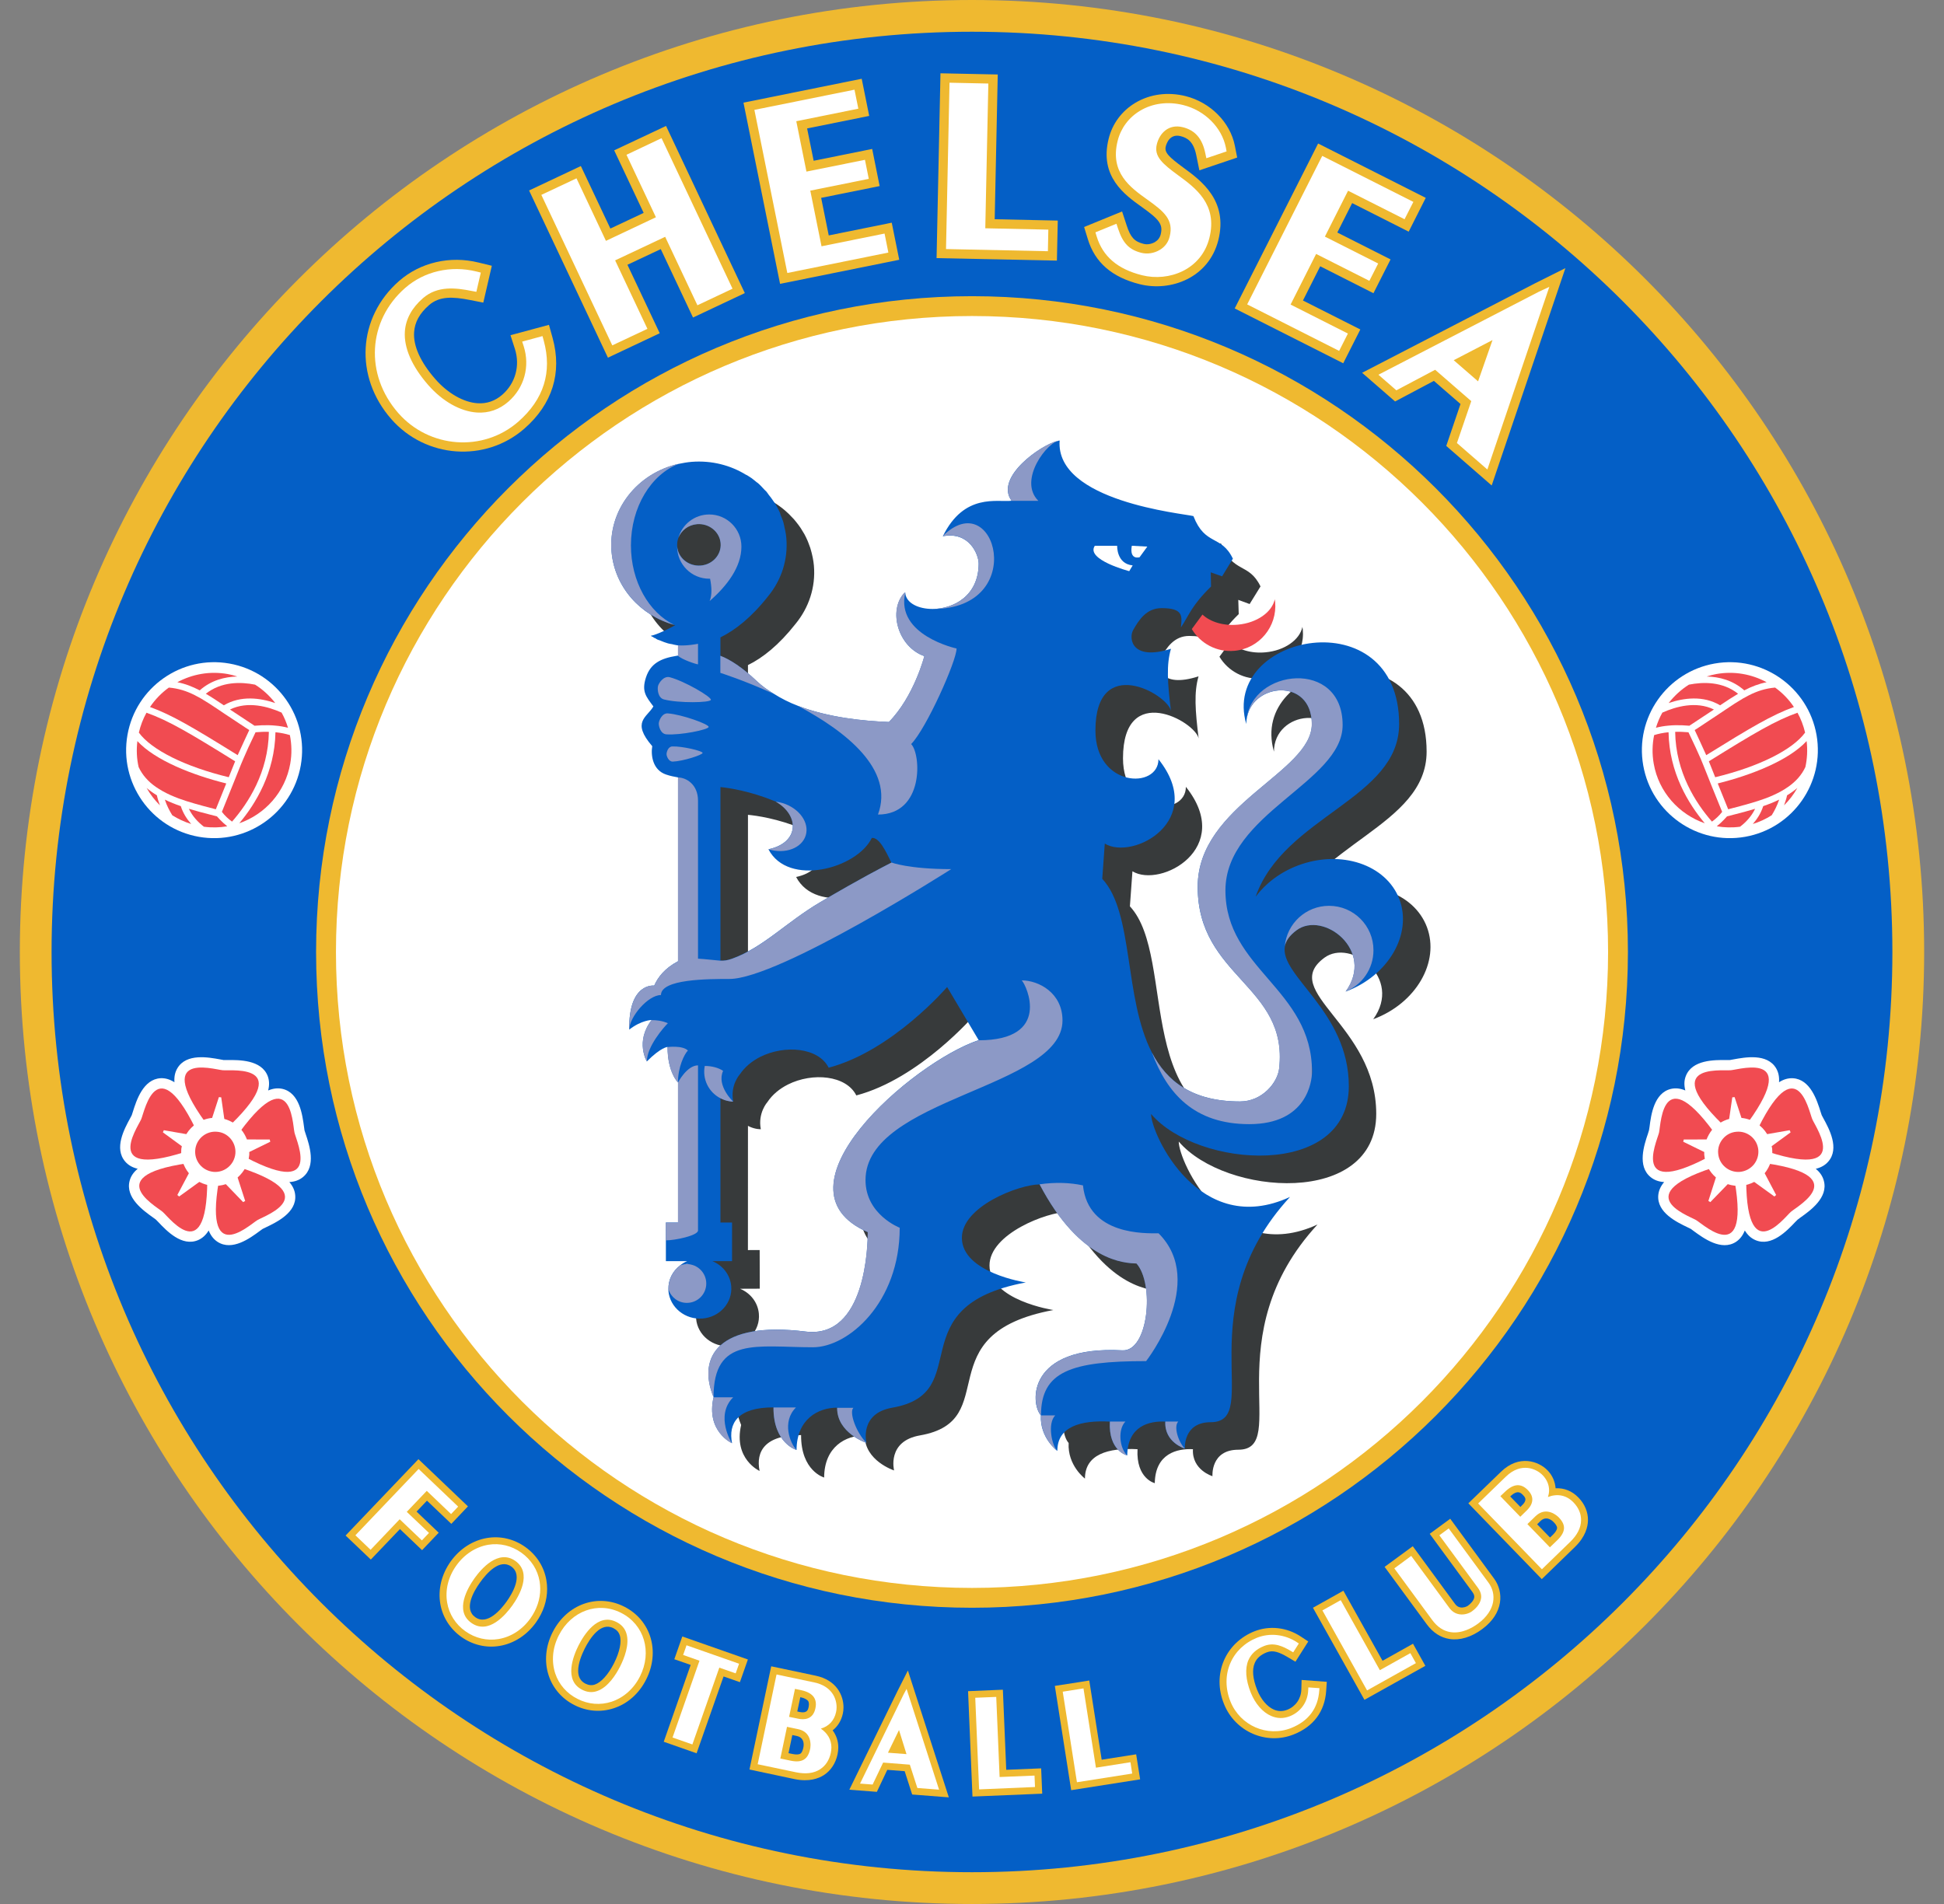 <svg width="49" height="48" viewBox="0 0 49 48" fill="none" xmlns="http://www.w3.org/2000/svg">
<rect x="0" y="0" width="49" height="48" fill="#808080" stroke="none"/>
<g clip-path="url(#clip0_1656_4212)">
<path d="M48.5 24C48.5 37.256 37.754 48 24.5 48C11.245 48 0.5 37.256 0.5 24C0.5 10.745 11.245 0 24.5 0C37.754 0 48.5 10.745 48.5 24Z" fill="#EFB930"/>
<path d="M47.699 24C47.699 36.813 37.313 47.199 24.5 47.199C11.686 47.199 1.3 36.813 1.3 24C1.3 11.187 11.686 0.8 24.5 0.8C37.312 0.8 47.699 11.187 47.699 24Z" fill="#045FC6"/>
<path d="M41.033 24C41.033 33.131 33.631 40.532 24.5 40.532C15.369 40.532 7.967 33.131 7.967 24C7.967 14.868 15.369 7.467 24.5 7.467C33.631 7.466 41.033 14.868 41.033 24Z" fill="#EFB930"/>
<path d="M40.533 24C40.533 32.854 33.354 40.032 24.5 40.032C15.646 40.032 8.468 32.854 8.468 24C8.468 15.145 15.646 7.967 24.5 7.967C33.354 7.967 40.533 15.145 40.533 24Z" fill="white"/>
<path d="M10.762 37.832C10.94 38.001 11.376 38.417 11.376 38.417L11.795 37.976L10.547 36.786L10.386 36.955L8.711 38.711L9.347 39.317C9.347 39.317 9.884 38.753 10.081 38.548C10.245 38.704 10.639 39.08 10.639 39.08L11.058 38.64C11.058 38.64 10.664 38.265 10.5 38.108C10.604 37.998 10.657 37.942 10.762 37.832Z" fill="#EFB930"/>
<path d="M13.772 39.837C13.715 39.501 13.526 39.203 13.24 39C12.955 38.797 12.613 38.717 12.277 38.773C11.914 38.834 11.588 39.046 11.358 39.367C11.129 39.691 11.037 40.068 11.098 40.432C11.155 40.768 11.343 41.063 11.628 41.267C11.914 41.47 12.258 41.551 12.594 41.494C12.957 41.433 13.283 41.221 13.512 40.899C13.695 40.643 13.791 40.351 13.791 40.058C13.791 39.985 13.785 39.91 13.772 39.837H13.772ZM11.98 40.77C11.688 40.564 11.929 40.133 12.099 39.896C12.268 39.657 12.597 39.287 12.888 39.493C13.193 39.711 12.908 40.181 12.772 40.372C12.635 40.565 12.285 40.988 11.98 40.77Z" fill="#EFB930"/>
<path d="M15.734 40.504C15.062 40.164 14.286 40.442 13.929 41.149C13.75 41.503 13.715 41.891 13.83 42.24C13.937 42.564 14.167 42.829 14.48 42.986C14.792 43.145 15.144 43.173 15.469 43.066C15.818 42.953 16.109 42.695 16.287 42.341C16.645 41.633 16.407 40.843 15.734 40.504ZM14.991 42.469C14.912 42.494 14.838 42.486 14.753 42.444C14.62 42.376 14.573 42.255 14.573 42.12C14.573 41.932 14.663 41.711 14.739 41.56C14.872 41.298 15.141 40.885 15.46 41.046C15.544 41.089 15.595 41.145 15.62 41.222C15.674 41.384 15.62 41.648 15.476 41.932C15.333 42.215 15.152 42.416 14.991 42.469Z" fill="#EFB930"/>
<path d="M17.121 41.476L16.997 41.83C16.997 41.83 17.313 41.941 17.409 41.973C17.288 42.319 16.73 43.91 16.73 43.91L17.558 44.201C17.558 44.201 18.117 42.611 18.238 42.264C18.334 42.298 18.65 42.408 18.65 42.408L18.851 41.836L17.198 41.256L17.121 41.476Z" fill="#EFB930"/>
<path d="M20.557 42.244L19.439 42.008L19.391 42.235L18.891 44.61L20.029 44.852C20.393 44.927 20.633 44.837 20.769 44.749C20.943 44.636 21.064 44.45 21.111 44.228C21.124 44.168 21.13 44.109 21.13 44.052C21.13 43.892 21.079 43.747 20.988 43.623C21.116 43.521 21.207 43.377 21.245 43.198C21.255 43.151 21.261 43.099 21.261 43.044C21.261 42.74 21.087 42.355 20.557 42.244H20.557ZM20.249 44.057C20.238 44.111 20.216 44.183 20.175 44.21C20.137 44.234 20.064 44.238 19.969 44.217C19.969 44.217 19.926 44.208 19.875 44.198C19.912 44.026 19.936 43.912 19.971 43.741C20.02 43.752 20.082 43.764 20.082 43.764C20.229 43.795 20.257 43.904 20.257 43.983C20.257 44.014 20.253 44.041 20.249 44.057L20.249 44.057ZM20.173 42.786C20.271 42.808 20.343 42.844 20.371 42.886C20.384 42.906 20.39 42.933 20.39 42.965C20.39 42.984 20.387 43.006 20.383 43.033C20.367 43.103 20.347 43.199 20.154 43.16C20.154 43.16 20.129 43.153 20.096 43.146C20.127 43.002 20.142 42.931 20.173 42.786L20.173 42.786Z" fill="#EFB930"/>
<path d="M22.623 42.631L21.408 45.119L22.102 45.173C22.102 45.173 22.29 44.776 22.365 44.618C22.512 44.63 22.659 44.641 22.803 44.652C22.857 44.819 22.992 45.24 22.992 45.24L23.916 45.312L22.884 42.114L22.623 42.631Z" fill="#EFB930"/>
<path d="M25.363 44.617C25.348 44.254 25.278 42.598 25.278 42.598L24.401 42.635L24.512 45.292L26.27 45.219L26.243 44.581C26.243 44.581 25.616 44.608 25.363 44.617Z" fill="#EFB930"/>
<path d="M27.769 44.363C27.712 44.003 27.456 42.366 27.456 42.366L27.226 42.403L26.588 42.502L27 45.131L28.738 44.858L28.638 44.227C28.638 44.227 28.018 44.325 27.769 44.363Z" fill="#EFB930"/>
<path d="M32.801 42.595C32.794 42.823 32.659 43.019 32.45 43.102C32.334 43.148 32.223 43.148 32.112 43.101C31.941 43.028 31.783 42.843 31.689 42.606C31.577 42.326 31.554 42.089 31.628 41.922C31.678 41.805 31.776 41.717 31.927 41.657C32.09 41.592 32.245 41.652 32.458 41.777L32.653 41.892L32.976 41.382L32.784 41.255C32.431 41.023 31.994 40.976 31.616 41.127C31.265 41.267 30.993 41.529 30.849 41.863C30.703 42.203 30.703 42.591 30.852 42.959C31.131 43.658 31.92 44.002 32.61 43.725C33.109 43.526 33.391 43.147 33.427 42.63L33.443 42.399L32.808 42.352L32.801 42.595" fill="#EFB930"/>
<path d="M34.848 41.869C34.668 41.55 33.861 40.102 33.861 40.102L33.659 40.216L33.094 40.532L34.392 42.853L35.927 41.996L35.616 41.439C35.616 41.439 35.067 41.745 34.848 41.869Z" fill="#EFB930"/>
<path d="M36.554 38.288L36.366 38.426L36.037 38.668L37.114 40.136C37.163 40.202 37.163 40.247 37.159 40.273C37.148 40.348 37.07 40.431 37 40.481C36.967 40.504 36.891 40.536 36.813 40.524C36.757 40.516 36.713 40.486 36.674 40.433L35.61 38.981L34.9 39.501L35.96 40.945C36.117 41.159 36.312 41.285 36.54 41.32C36.795 41.36 37.086 41.273 37.356 41.073C37.911 40.667 37.902 40.128 37.66 39.798L36.554 38.288Z" fill="#EFB930"/>
<path d="M39.786 37.754C39.623 37.585 39.421 37.509 39.21 37.52C39.197 37.356 39.134 37.199 39.007 37.068C38.785 36.839 38.289 36.66 37.832 37.105L37.011 37.899L38.862 39.81L39.697 39C39.964 38.741 40.023 38.491 40.026 38.329C40.03 38.121 39.945 37.917 39.786 37.754ZM38.388 37.69C38.415 37.719 38.449 37.754 38.449 37.801C38.449 37.841 38.428 37.889 38.363 37.95C38.363 37.95 38.346 37.968 38.323 37.991C38.219 37.884 38.17 37.833 38.065 37.725C38.25 37.555 38.327 37.628 38.388 37.69ZM38.826 38.348C38.976 38.203 39.12 38.33 39.161 38.373C39.201 38.413 39.247 38.47 39.247 38.519C39.247 38.519 39.247 38.519 39.247 38.52C39.246 38.566 39.208 38.628 39.139 38.695C39.139 38.695 39.107 38.726 39.069 38.761C38.948 38.636 38.866 38.552 38.745 38.428C38.781 38.392 38.826 38.348 38.826 38.348V38.348Z" fill="#EFB930"/>
<path d="M10.757 37.585C10.829 37.655 11.37 38.17 11.37 38.17L11.548 37.982L10.552 37.033L10.512 37.075L8.958 38.705L9.341 39.071C9.341 39.071 10.003 38.377 10.074 38.301C10.147 38.37 10.634 38.834 10.634 38.834L10.813 38.646C10.813 38.646 10.325 38.182 10.253 38.114C10.318 38.046 10.693 37.652 10.757 37.585Z" fill="white"/>
<path d="M13.139 39.142C12.892 38.966 12.597 38.896 12.307 38.944C11.989 38.999 11.703 39.185 11.501 39.469C11.298 39.754 11.217 40.085 11.271 40.402C11.32 40.693 11.483 40.949 11.73 41.124C11.978 41.301 12.275 41.37 12.566 41.321C12.883 41.268 13.169 41.082 13.37 40.799C13.532 40.571 13.617 40.313 13.617 40.058C13.617 39.994 13.611 39.929 13.601 39.866C13.552 39.576 13.388 39.318 13.139 39.142H13.139ZM12.914 40.474C12.747 40.708 12.313 41.221 11.88 40.913C11.449 40.607 11.791 40.029 11.957 39.793C12.124 39.558 12.559 39.046 12.99 39.352C13.422 39.661 13.081 40.24 12.914 40.474Z" fill="white"/>
<path d="M15.654 40.66C15.072 40.365 14.397 40.611 14.084 41.23C13.926 41.541 13.895 41.88 13.995 42.187C14.087 42.466 14.287 42.694 14.558 42.83C14.829 42.969 15.133 42.993 15.414 42.901C15.719 42.8 15.974 42.575 16.131 42.263C16.443 41.644 16.239 40.955 15.654 40.66ZM14.674 42.599C14.202 42.362 14.453 41.738 14.583 41.481C14.713 41.224 15.066 40.651 15.537 40.891C15.663 40.954 15.746 41.047 15.786 41.169C15.879 41.452 15.729 41.817 15.631 42.011C15.533 42.204 15.328 42.541 15.045 42.634C14.924 42.675 14.798 42.663 14.674 42.599Z" fill="white"/>
<path d="M17.286 41.533L17.219 41.722C17.219 41.722 17.549 41.838 17.631 41.867C17.595 41.971 16.952 43.803 16.952 43.803L17.452 43.978C17.452 43.978 18.095 42.146 18.131 42.042C18.213 42.071 18.543 42.186 18.543 42.186L18.629 41.943L17.304 41.478L17.286 41.533" fill="white"/>
<path d="M20.522 42.414L19.574 42.214L19.561 42.271L19.098 44.477L20.065 44.68C20.311 44.731 20.516 44.706 20.674 44.602C20.811 44.513 20.903 44.37 20.941 44.192C20.95 44.144 20.956 44.098 20.956 44.053C20.956 43.86 20.86 43.696 20.69 43.579C20.887 43.523 21.029 43.377 21.074 43.161C21.082 43.127 21.087 43.087 21.087 43.042C21.087 42.822 20.971 42.509 20.522 42.414H20.522ZM20.191 42.609C20.35 42.643 20.46 42.704 20.517 42.791C20.549 42.84 20.565 42.898 20.565 42.965C20.565 42.997 20.561 43.031 20.553 43.068C20.491 43.362 20.254 43.359 20.118 43.329C20.118 43.329 19.973 43.299 19.89 43.282C19.909 43.191 20.019 42.668 20.038 42.577C20.099 42.59 20.191 42.609 20.191 42.609ZM20.118 43.593C20.387 43.65 20.43 43.863 20.43 43.992C20.43 44.047 20.421 44.087 20.42 44.093C20.393 44.221 20.344 44.307 20.27 44.355C20.191 44.408 20.077 44.418 19.933 44.388C19.933 44.388 19.761 44.351 19.669 44.333C19.688 44.238 19.817 43.627 19.837 43.534C19.916 43.551 20.118 43.593 20.118 43.593H20.118Z" fill="white"/>
<path d="M22.781 42.707L21.678 44.965L21.995 44.989C21.995 44.989 22.229 44.498 22.26 44.435C22.327 44.441 22.867 44.483 22.933 44.488C22.954 44.553 23.123 45.076 23.123 45.076L23.67 45.118L22.851 42.578L22.781 42.707ZM22.66 43.615C22.713 43.786 22.816 44.114 22.849 44.222C22.741 44.214 22.49 44.194 22.382 44.186C22.431 44.085 22.582 43.776 22.66 43.615Z" fill="white"/>
<path d="M25.196 44.799C25.192 44.689 25.111 42.78 25.111 42.78L25.054 42.782L24.582 42.801L24.679 45.111L26.088 45.051L26.076 44.763C26.076 44.763 25.298 44.796 25.196 44.799" fill="white"/>
<path d="M27.624 44.564C27.606 44.455 27.31 42.565 27.31 42.565L27.253 42.574L26.787 42.648L27.145 44.931L28.538 44.712L28.494 44.426C28.493 44.426 27.723 44.547 27.624 44.564" fill="white"/>
<path d="M32.975 42.599C32.967 42.9 32.79 43.154 32.515 43.265C32.355 43.329 32.197 43.327 32.044 43.261C31.828 43.17 31.64 42.954 31.526 42.671C31.398 42.348 31.377 42.064 31.467 41.853C31.537 41.693 31.669 41.573 31.863 41.496C32.117 41.394 32.349 41.51 32.547 41.627L32.596 41.656L32.738 41.433L32.69 41.401C32.384 41.201 32.007 41.159 31.681 41.289C31.373 41.413 31.134 41.64 31.01 41.932C30.883 42.227 30.884 42.57 31.014 42.894C31.257 43.504 31.944 43.803 32.547 43.563C32.984 43.387 33.221 43.07 33.253 42.617L33.257 42.559L32.978 42.54L32.975 42.599" fill="white"/>
<path d="M34.78 42.106C34.726 42.011 33.794 40.341 33.794 40.341L33.742 40.369L33.332 40.599L34.458 42.616L35.689 41.928L35.549 41.676C35.549 41.676 34.867 42.056 34.78 42.106Z" fill="white"/>
<path d="M36.516 38.532L36.469 38.566L36.28 38.705L37.254 40.032C37.319 40.122 37.345 40.211 37.331 40.298C37.308 40.456 37.164 40.578 37.103 40.621C37.034 40.673 36.908 40.716 36.787 40.697C36.684 40.681 36.6 40.627 36.532 40.536L35.571 39.225L35.145 39.539L36.1 40.841C36.229 41.017 36.386 41.121 36.566 41.147C36.851 41.19 37.118 41.032 37.252 40.934C37.713 40.595 37.719 40.171 37.52 39.901L36.516 38.532Z" fill="white"/>
<path d="M39.661 37.876C39.483 37.691 39.254 37.649 39.016 37.74C39.035 37.685 39.046 37.628 39.046 37.572C39.046 37.434 38.992 37.301 38.882 37.188C38.733 37.035 38.348 36.846 37.954 37.229L37.258 37.903L38.865 39.562L39.577 38.872C39.756 38.7 39.85 38.514 39.852 38.326C39.855 38.162 39.788 38.007 39.661 37.876ZM38.623 37.804C38.623 37.92 38.548 38.015 38.487 38.075C38.487 38.075 38.38 38.179 38.32 38.238C38.255 38.171 37.882 37.788 37.818 37.719C37.862 37.678 37.93 37.613 37.93 37.613C38.147 37.401 38.338 37.387 38.514 37.569C38.594 37.652 38.623 37.731 38.623 37.804ZM39.066 39.008C39 38.94 38.566 38.491 38.499 38.423C38.557 38.367 38.705 38.223 38.705 38.223C38.989 37.95 39.276 38.239 39.289 38.253C39.378 38.345 39.422 38.432 39.422 38.519C39.422 38.521 39.422 38.522 39.422 38.522C39.421 38.618 39.365 38.718 39.261 38.821C39.261 38.821 39.122 38.955 39.066 39.008V39.008Z" fill="white"/>
<path d="M13.837 8.189L12.867 8.451L12.979 8.798C13.113 9.22 12.991 9.661 12.663 9.949C12.48 10.109 12.269 10.182 12.037 10.166C11.683 10.143 11.284 9.914 10.97 9.554C10.599 9.13 10.414 8.721 10.438 8.375C10.454 8.122 10.577 7.9 10.812 7.694C11.073 7.466 11.403 7.475 11.85 7.564L12.182 7.629L12.397 6.7L12.063 6.619C11.344 6.441 10.595 6.615 10.06 7.083C9.013 8 8.927 9.496 9.861 10.564C10.729 11.556 12.235 11.665 13.217 10.806C13.924 10.188 14.17 9.398 13.93 8.524L13.837 8.189Z" fill="#EFB930"/>
<path d="M16.472 3.324L15.481 3.79C15.481 3.79 16.034 4.963 16.224 5.367C15.942 5.499 15.668 5.629 15.385 5.762C15.194 5.359 14.641 4.186 14.641 4.186L13.336 4.802L15.323 9.017L16.629 8.401C16.629 8.401 16.013 7.097 15.815 6.675C16.098 6.542 16.372 6.413 16.655 6.28C16.854 6.701 17.468 8.005 17.468 8.005L18.774 7.389L16.788 3.175L16.472 3.324Z" fill="#EFB930"/>
<path d="M20.889 5.935C20.825 5.621 20.761 5.302 20.698 4.988C21.101 4.907 22.172 4.691 22.172 4.691L21.984 3.755C21.984 3.755 20.912 3.971 20.509 4.053C20.451 3.766 20.402 3.525 20.344 3.238C20.763 3.154 21.909 2.922 21.909 2.922L21.72 1.986L21.377 2.055L18.74 2.588L19.662 7.156L22.666 6.549L22.477 5.614C22.477 5.614 21.31 5.849 20.889 5.935Z" fill="#EFB930"/>
<path d="M25.149 1.878L23.705 1.848L23.698 2.197L23.607 6.507L26.64 6.57L26.662 5.561C26.662 5.561 25.497 5.536 25.072 5.527C25.084 4.957 25.149 1.878 25.149 1.878" fill="#EFB930"/>
<path d="M29.831 4.228C29.456 3.953 29.346 3.842 29.384 3.692C29.403 3.614 29.488 3.365 29.757 3.432C29.919 3.473 30.08 3.559 30.152 3.907L30.231 4.294L31.184 3.972L31.125 3.672C31.008 3.082 30.509 2.58 29.883 2.423C29.434 2.312 28.985 2.372 28.616 2.593C28.277 2.796 28.039 3.116 27.945 3.495C27.705 4.451 28.349 4.91 28.775 5.215C29.211 5.527 29.322 5.65 29.256 5.91C29.235 5.992 29.187 6.056 29.112 6.102C29.024 6.153 28.915 6.172 28.826 6.148C28.596 6.092 28.497 5.984 28.4 5.687L28.283 5.331L27.326 5.723L27.419 6.027C27.598 6.617 28.027 6.989 28.728 7.165C29.515 7.362 30.471 7 30.709 6.054C30.958 5.057 30.279 4.557 29.831 4.228Z" fill="#EFB930"/>
<path d="M33.277 6.713C33.645 6.899 34.619 7.392 34.619 7.392L35.05 6.54C35.05 6.54 34.075 6.047 33.708 5.862C33.84 5.601 33.951 5.381 34.082 5.12C34.462 5.312 35.507 5.84 35.507 5.84L35.937 4.988L33.224 3.618L33.068 3.928L31.122 7.776L33.857 9.158L34.288 8.306C34.288 8.306 33.226 7.769 32.842 7.576C32.985 7.29 33.133 7 33.277 6.713Z" fill="#EFB930"/>
<path d="M38.679 7.149L34.333 9.398L35.164 10.121C35.164 10.121 35.882 9.739 36.142 9.602C36.336 9.771 36.622 10.02 36.813 10.185C36.719 10.463 36.454 11.242 36.454 11.242L37.599 12.239L39.457 6.76L38.679 7.149Z" fill="#EFB930"/>
<path d="M13.674 8.473L13.162 8.612L13.2 8.728C13.362 9.24 13.216 9.774 12.815 10.125C12.585 10.326 12.317 10.419 12.021 10.4C11.601 10.371 11.155 10.119 10.794 9.707C10.382 9.235 10.178 8.769 10.205 8.358C10.226 8.046 10.379 7.764 10.659 7.519C11.027 7.197 11.491 7.256 11.895 7.336L12.007 7.357L12.119 6.872L12.007 6.844C11.361 6.685 10.691 6.84 10.213 7.259C9.266 8.088 9.19 9.442 10.037 10.411C10.82 11.306 12.178 11.405 13.064 10.631C13.707 10.067 13.923 9.38 13.705 8.586L13.674 8.473" fill="white"/>
<path d="M16.57 3.533L15.791 3.902C15.791 3.902 16.447 5.294 16.533 5.477C16.367 5.556 15.441 5.993 15.273 6.072C15.187 5.888 14.531 4.496 14.531 4.496L13.645 4.913L15.433 8.707L16.319 8.29C16.319 8.29 15.593 6.75 15.505 6.564C15.673 6.485 16.598 6.049 16.766 5.97C16.853 6.155 17.579 7.696 17.579 7.696L18.464 7.278L16.675 3.484L16.57 3.533Z" fill="white"/>
<path d="M20.707 6.209C20.67 6.026 20.461 4.989 20.424 4.806C20.618 4.767 21.898 4.509 21.898 4.509L21.802 4.029C21.802 4.029 20.522 4.287 20.327 4.326C20.291 4.148 20.107 3.235 20.071 3.056C20.267 3.016 21.635 2.74 21.635 2.74L21.538 2.261L19.015 2.77L19.845 6.882L22.392 6.367L22.296 5.888C22.296 5.888 20.904 6.169 20.707 6.209Z" fill="white"/>
<path d="M24.912 2.106L23.933 2.085L23.931 2.2L23.845 6.279L26.413 6.333L26.424 5.789C26.424 5.789 25.034 5.759 24.835 5.755C24.84 5.537 24.912 2.106 24.912 2.106" fill="white"/>
<path d="M29.814 3.207C30.125 3.285 30.304 3.493 30.38 3.861L30.407 3.989L30.917 3.817L30.898 3.716C30.797 3.214 30.367 2.784 29.827 2.649C29.439 2.552 29.052 2.603 28.736 2.792C28.451 2.963 28.25 3.233 28.171 3.552C27.97 4.353 28.492 4.726 28.911 5.026C29.335 5.329 29.591 5.536 29.482 5.966C29.439 6.145 29.322 6.248 29.231 6.301C29.092 6.385 28.92 6.411 28.77 6.374C28.46 6.297 28.301 6.13 28.18 5.759L28.141 5.641L27.611 5.857L27.642 5.959C27.796 6.465 28.17 6.785 28.786 6.939C29.462 7.108 30.282 6.802 30.484 5.997C30.694 5.152 30.14 4.743 29.691 4.415C29.31 4.134 29.08 3.946 29.159 3.636C29.227 3.358 29.457 3.118 29.814 3.207" fill="white"/>
<path d="M33.979 4.808C34.158 4.898 35.403 5.527 35.403 5.527L35.625 5.09L33.328 3.93L33.275 4.034L31.436 7.674L33.754 8.846L33.975 8.409C33.975 8.409 32.709 7.769 32.53 7.678C32.614 7.512 33.091 6.568 33.174 6.402C33.351 6.491 34.516 7.08 34.516 7.08L34.738 6.643C34.738 6.643 33.572 6.054 33.395 5.965C33.477 5.802 33.897 4.97 33.979 4.808Z" fill="white"/>
<path d="M38.786 7.356L34.744 9.447L35.196 9.84C35.196 9.84 36.053 9.386 36.174 9.322C36.275 9.409 36.985 10.027 37.084 10.113C37.041 10.241 36.723 11.169 36.723 11.169L37.49 11.836L39.052 7.231L38.786 7.356ZM36.642 9.081C36.833 8.982 37.322 8.728 37.62 8.573C37.509 8.89 37.326 9.411 37.256 9.614C37.101 9.479 36.797 9.215 36.642 9.081Z" fill="white"/>
<path d="M35.966 23.37C35.634 22.492 34.493 22.111 33.414 22.518C32.964 22.688 32.596 22.971 32.344 23.305C33.057 21.271 35.959 20.84 35.959 18.948C35.959 15.777 31.456 16.666 32.111 18.949C32.111 17.913 33.76 17.723 33.76 18.949C33.76 20.174 30.885 20.978 30.885 23.049C30.885 25.332 33.169 25.544 32.938 27.632C32.898 27.992 32.511 28.465 31.951 28.465C28.453 28.465 29.702 24.159 28.48 22.849L28.544 21.965C29.25 22.398 31.125 21.383 29.891 19.836C29.891 20.597 28.306 20.555 28.306 19.117C28.306 17.173 30.125 18.187 30.213 18.617C30.126 17.909 30.093 17.459 30.21 17.051C29.23 17.367 29.138 16.8 29.262 16.581C29.404 16.328 29.594 16.032 29.976 16.032C30.182 16.032 30.306 16.06 30.379 16.111C30.501 16.194 30.59 16.003 30.573 16.181C30.678 16.021 30.636 16.221 30.737 16.06C30.84 15.901 30.979 15.721 31.223 15.482L31.212 15.123L31.498 15.228L31.772 14.784C31.476 14.171 31.075 14.466 30.779 13.706C30.532 13.642 26.68 14.06 26.792 12.524C26.478 12.524 25.734 12.696 26.195 13.322C25.837 13.365 25.579 12.958 25.039 14.058C25.715 13.931 25.365 14.687 25.365 14.902C25.365 16.295 23.511 16.271 23.511 15.619C23.064 16.053 23.317 17.003 23.993 17.237C23.993 17.237 23.736 18.253 23.102 18.897C22.16 18.859 20.648 18.695 19.779 17.874C19.404 17.519 19.107 17.326 18.853 17.227V16.767C19.224 16.585 19.631 16.264 20.054 15.726C20.384 15.323 20.563 14.807 20.515 14.258C20.509 14.192 20.499 14.127 20.487 14.064C20.484 14.044 20.479 14.025 20.474 14.005C20.465 13.961 20.454 13.918 20.441 13.874C20.435 13.853 20.429 13.832 20.423 13.811C20.408 13.767 20.393 13.725 20.376 13.684C20.368 13.666 20.363 13.647 20.355 13.631C20.331 13.575 20.305 13.522 20.277 13.469C20.265 13.448 20.252 13.428 20.24 13.408C20.221 13.376 20.202 13.344 20.182 13.313C20.165 13.288 20.148 13.264 20.13 13.239C20.112 13.215 20.093 13.191 20.075 13.168C20.054 13.142 20.034 13.116 20.012 13.091C19.998 13.074 19.982 13.058 19.966 13.043C19.912 12.982 19.852 12.926 19.79 12.872C19.785 12.867 19.779 12.862 19.772 12.857C19.738 12.827 19.701 12.799 19.664 12.772C19.655 12.765 19.645 12.758 19.635 12.751C19.596 12.723 19.556 12.696 19.514 12.671C19.512 12.669 19.509 12.668 19.508 12.666C19.112 12.424 18.634 12.297 18.128 12.337C16.912 12.434 16.008 13.45 16.109 14.607C16.188 15.509 16.853 16.229 17.718 16.458C17.414 16.628 17.158 16.725 17.1 16.725C17.11 16.731 17.122 16.739 17.136 16.747C17.14 16.749 17.144 16.752 17.148 16.754C17.16 16.761 17.174 16.769 17.188 16.777C17.191 16.779 17.196 16.781 17.199 16.783C17.219 16.793 17.239 16.803 17.261 16.814C17.265 16.815 17.269 16.817 17.273 16.818C17.293 16.828 17.313 16.837 17.335 16.846C17.341 16.848 17.348 16.851 17.354 16.853C17.407 16.875 17.467 16.895 17.532 16.914C17.541 16.916 17.551 16.918 17.559 16.921C17.585 16.927 17.612 16.934 17.64 16.94C17.649 16.942 17.658 16.944 17.668 16.946C17.703 16.952 17.739 16.958 17.776 16.963C17.779 16.963 17.782 16.964 17.785 16.964V17.226C17.772 17.229 17.759 17.231 17.746 17.233C17.351 17.298 17.094 17.42 16.977 17.772C16.862 18.125 16.98 18.253 17.166 18.501C17.009 18.781 16.599 18.886 17.134 19.504C17.095 19.737 17.145 20.109 17.485 20.222C17.595 20.259 17.688 20.279 17.785 20.296L17.785 24.931C17.446 25.11 17.279 25.334 17.186 25.543C17.186 25.543 16.914 24.939 16.932 26.135C17.241 25.895 17.12 26.413 17.12 26.413C16.699 26.958 17.233 26.929 17.233 26.929C17.596 26.567 17.522 27.093 17.522 27.093C17.522 27.735 17.782 27.986 17.785 27.987V31.517L17.477 31.518L17.48 32.492L18.018 32.492C17.716 32.617 17.517 32.915 17.546 33.245C17.582 33.661 17.966 33.97 18.404 33.936C18.841 33.901 19.165 33.536 19.128 33.12C19.103 32.832 18.913 32.597 18.654 32.49L19.151 32.488L19.148 31.514L18.852 31.515L18.853 28.383C18.914 28.416 18.98 28.44 19.052 28.455C19.08 28.461 19.108 28.465 19.138 28.466C19.151 28.468 19.164 28.468 19.177 28.469C19.097 28.057 19.343 27.784 19.343 27.784C19.469 27.594 19.652 27.446 19.86 27.341C20.482 27.029 21.33 27.108 21.584 27.616C23.19 27.192 24.571 25.578 24.571 25.578L25.362 26.924C23.685 27.484 20.033 30.659 22.568 31.759C22.567 32.079 22.524 34.454 21.001 34.266C18.807 33.995 18.26 34.903 18.681 35.924C18.483 36.784 19.146 37.083 19.146 37.083C19.046 36.586 19.285 36.174 20.192 36.179C20.187 37.086 20.773 37.249 20.773 37.249C20.777 36.473 21.317 36.185 21.796 36.187C21.792 36.827 22.536 37.07 22.536 37.07C22.536 37.07 22.347 36.333 23.188 36.187C25.314 35.817 23.317 33.629 26.551 33.026C26.551 33.026 24.941 32.784 24.941 31.903C24.941 31.102 26.399 30.554 26.901 30.554C27.93 32.52 29.049 32.536 29.342 32.55C29.798 33.059 29.645 34.776 28.987 34.742C26.577 34.613 26.665 36.078 26.936 36.378C26.905 36.947 27.347 37.276 27.347 37.276C27.347 36.666 27.927 36.494 28.672 36.535C28.633 37.279 29.107 37.391 29.107 37.391C29.12 36.641 29.675 36.514 30.069 36.535C30.04 37.06 30.561 37.215 30.561 37.215C30.561 37.215 30.51 36.548 31.212 36.548C32.544 36.547 30.61 33.693 33.209 30.87C30.926 31.927 29.711 29.285 29.711 28.779C30.884 30.152 34.689 30.426 34.689 28.08C34.689 25.839 32.226 25.004 33.379 24.147C34.049 23.649 35.367 24.655 34.613 25.695C35.694 25.295 36.297 24.248 35.966 23.37L35.966 23.37ZM21.372 23.441C20.512 23.947 19.934 24.587 19.15 24.867C19.031 24.909 18.936 24.921 18.853 24.916V20.542C19.061 20.561 19.6 20.635 20.231 20.896C20.856 21.237 20.856 21.942 20.067 22.109C20.566 23.063 22.292 22.596 22.668 21.819C22.853 21.802 23.015 22.131 23.169 22.442C22.926 22.568 22.431 22.818 21.372 23.441ZM31.006 16.19C30.912 16.319 30.819 16.446 30.737 16.556C30.955 16.919 31.366 17.145 31.816 17.104C32.438 17.045 32.895 16.493 32.838 15.87C32.835 15.848 32.832 15.827 32.828 15.805C32.762 16.128 32.382 16.401 31.899 16.445C31.533 16.48 31.202 16.375 31.006 16.19H31.006Z" fill="#373A3B"/>
<path d="M30.04 15.859C30.257 16.222 30.668 16.449 31.118 16.407C31.741 16.349 32.198 15.796 32.141 15.173C32.138 15.151 32.134 15.13 32.131 15.108C32.065 15.43 31.684 15.704 31.201 15.748C30.835 15.783 30.504 15.677 30.309 15.493C30.215 15.622 30.12 15.749 30.04 15.859" fill="#F14B51"/>
<path d="M26.709 11.106C26.691 11.106 26.672 11.113 26.651 11.12C26.26 11.203 25.06 12.029 25.498 12.624C25.139 12.667 24.304 12.42 23.765 13.519C24.442 13.392 24.668 13.992 24.668 14.207C24.668 15.022 24.034 15.349 23.508 15.352C23.155 15.353 22.853 15.21 22.82 14.966C22.822 14.959 22.819 14.952 22.82 14.944C22.82 14.944 22.813 14.945 22.813 14.944H22.799C22.379 15.387 22.634 16.311 23.3 16.541C23.3 16.541 23.04 17.558 22.405 18.203C21.773 18.178 20.891 18.092 20.113 17.794C19.896 17.712 19.69 17.608 19.498 17.486C19.349 17.395 19.207 17.296 19.082 17.178C18.708 16.824 18.412 16.632 18.159 16.534V16.069C18.53 15.886 18.939 15.568 19.362 15.03C19.692 14.628 19.868 14.111 19.82 13.562C19.815 13.497 19.804 13.433 19.791 13.369C19.788 13.349 19.781 13.332 19.777 13.312C19.767 13.268 19.761 13.218 19.748 13.176C19.742 13.154 19.734 13.133 19.727 13.111C19.713 13.067 19.693 13.031 19.677 12.989C19.669 12.972 19.67 12.95 19.662 12.932C19.638 12.877 19.611 12.826 19.584 12.775C19.573 12.752 19.559 12.731 19.548 12.71C19.528 12.678 19.504 12.648 19.483 12.617C19.466 12.592 19.451 12.57 19.433 12.546C19.415 12.522 19.395 12.496 19.376 12.474C19.355 12.447 19.341 12.42 19.319 12.395C19.304 12.379 19.284 12.361 19.268 12.345C19.213 12.285 19.159 12.226 19.097 12.173C19.09 12.168 19.081 12.163 19.075 12.159C19.04 12.13 19.005 12.1 18.968 12.073C18.958 12.066 18.949 12.058 18.939 12.051C18.899 12.023 18.859 11.999 18.817 11.973C18.815 11.972 18.813 11.973 18.81 11.973C18.415 11.729 17.94 11.604 17.435 11.643C17.327 11.652 17.217 11.671 17.113 11.693C16.062 11.926 15.323 12.86 15.416 13.913C15.495 14.805 16.141 15.516 16.991 15.754C17 15.756 17.011 15.758 17.02 15.761C16.716 15.93 16.462 16.026 16.404 16.026C16.414 16.032 16.426 16.045 16.44 16.054C16.444 16.056 16.45 16.052 16.454 16.054C16.467 16.061 16.475 16.075 16.49 16.083C16.494 16.085 16.5 16.081 16.505 16.083C16.523 16.093 16.54 16.108 16.562 16.119C16.566 16.12 16.573 16.124 16.576 16.126C16.595 16.135 16.618 16.138 16.64 16.147C16.647 16.15 16.648 16.152 16.655 16.154C16.709 16.176 16.768 16.201 16.834 16.219C16.843 16.221 16.853 16.224 16.863 16.226C16.888 16.233 16.914 16.235 16.941 16.24C16.951 16.243 16.96 16.245 16.97 16.248C17.005 16.254 17.04 16.265 17.077 16.269C17.08 16.269 17.089 16.267 17.092 16.269V16.527C17.079 16.529 17.062 16.532 17.049 16.534C16.654 16.599 16.398 16.725 16.282 17.078C16.167 17.432 16.284 17.561 16.469 17.809C16.311 18.087 15.906 18.192 16.44 18.811C16.402 19.044 16.451 19.414 16.791 19.527C16.902 19.565 16.995 19.581 17.092 19.599V24.232C16.752 24.412 16.582 24.639 16.49 24.848C16.49 24.848 15.842 24.761 15.86 25.957C16.169 25.716 16.426 25.714 16.426 25.714C16.005 26.259 16.304 26.759 16.304 26.759C16.666 26.396 16.827 26.394 16.827 26.394C16.827 27.039 17.092 27.289 17.092 27.289C17.092 27.192 17.097 27.104 17.113 27.017C17.097 27.104 17.092 27.192 17.092 27.289V30.82H16.784V31.271V31.794H17.321C17.255 31.821 17.196 31.858 17.142 31.901C16.956 32.042 16.841 32.261 16.848 32.502V32.545C16.885 32.962 17.27 33.276 17.707 33.24C18.144 33.206 18.467 32.839 18.431 32.424C18.405 32.137 18.217 31.901 17.958 31.794H18.452V30.82H18.159V27.683C18.22 27.715 18.282 27.741 18.352 27.755C18.382 27.762 18.416 27.766 18.445 27.769C18.458 27.769 18.468 27.769 18.481 27.769C18.401 27.358 18.645 27.089 18.645 27.089C18.773 26.898 18.954 26.75 19.161 26.645C19.784 26.333 20.633 26.409 20.887 26.917C22.494 26.494 23.873 24.883 23.873 24.883L24.668 26.222C22.991 26.784 19.34 29.962 21.875 31.063C21.874 31.382 21.829 33.756 20.307 33.569C18.113 33.298 17.566 34.203 17.987 35.223C17.788 36.085 18.452 36.383 18.452 36.383C18.353 35.887 18.591 35.477 19.498 35.481C19.493 36.388 20.078 36.555 20.078 36.555C20.081 35.778 20.622 35.486 21.102 35.488C21.099 36.128 21.839 36.376 21.839 36.376C21.839 36.376 21.65 35.634 22.491 35.488C24.617 35.118 22.622 32.934 25.856 32.331C25.856 32.331 24.245 32.088 24.245 31.206C24.245 30.406 25.699 29.86 26.2 29.86C26.201 29.861 26.207 29.859 26.207 29.86C27.237 31.818 28.357 31.836 28.649 31.851C29.105 32.359 28.949 34.077 28.291 34.042C25.882 33.914 25.966 35.382 26.236 35.682C26.206 36.252 26.651 36.577 26.651 36.577C26.651 35.967 27.232 35.8 27.976 35.839C27.936 36.584 28.413 36.691 28.413 36.691C28.424 35.942 28.978 35.819 29.372 35.839C29.345 36.366 29.866 36.52 29.866 36.52C29.866 36.52 29.816 35.854 30.518 35.854C31.85 35.854 29.915 32.998 32.516 30.175C30.233 31.233 29.014 28.591 29.014 28.084C30.188 29.458 33.998 29.728 33.998 27.383C33.998 25.49 32.242 24.599 32.387 23.852C32.414 23.715 32.502 23.585 32.681 23.451C33.352 22.952 34.67 23.96 33.919 24.998C35 24.597 35.602 23.548 35.273 22.671C34.94 21.793 33.794 21.412 32.716 21.819C32.265 21.989 31.9 22.272 31.649 22.606C32.361 20.573 35.266 20.145 35.266 18.253C35.266 15.082 30.758 15.97 31.413 18.253C31.413 18.218 31.416 18.185 31.42 18.152C31.427 18.093 31.439 18.04 31.456 17.988C31.709 17.196 33.067 17.14 33.067 18.253C33.067 19.479 30.189 20.284 30.189 22.356C30.189 24.639 32.475 24.844 32.244 26.931C32.205 27.293 31.816 27.769 31.256 27.769C30.054 27.769 29.409 27.258 29.036 26.538C28.323 25.161 28.585 23.014 27.783 22.155L27.847 21.267C28.554 21.701 30.432 20.688 29.2 19.14C29.2 19.902 27.611 19.854 27.611 18.417C27.611 16.472 29.427 17.494 29.515 17.923C29.428 17.215 29.396 16.762 29.515 16.355C28.534 16.67 28.441 16.102 28.563 15.882C28.707 15.628 28.898 15.331 29.279 15.331C29.83 15.331 29.795 15.533 29.766 15.818C29.977 15.5 30.035 15.266 30.525 14.787L30.518 14.429L30.804 14.529L31.076 14.085C30.781 13.472 30.378 13.772 30.081 13.011C29.835 12.946 26.596 12.643 26.709 11.106ZM26 12.288C26.012 12.369 26.039 12.451 26.085 12.524C26.039 12.451 26.012 12.369 26 12.288ZM17.571 13.211C17.873 13.187 18.14 13.403 18.166 13.691C18.191 13.978 17.967 14.233 17.665 14.257C17.362 14.281 17.094 14.065 17.07 13.777C17.064 13.701 17.073 13.63 17.099 13.562C17.099 13.561 17.098 13.556 17.099 13.555C17.102 13.545 17.11 13.537 17.113 13.527C17.192 13.357 17.364 13.228 17.571 13.211ZM24.911 13.512C24.947 13.572 24.974 13.642 24.997 13.713C24.974 13.642 24.947 13.572 24.911 13.512ZM22.799 15.317C22.817 15.428 22.858 15.527 22.913 15.617C22.858 15.527 22.817 15.428 22.799 15.317ZM23.987 16.806C23.909 17.017 23.799 17.271 23.68 17.529C23.799 17.271 23.909 17.017 23.987 16.806ZM32.036 17.272C31.905 17.342 31.782 17.434 31.685 17.544C31.783 17.433 31.904 17.342 32.036 17.272ZM33.561 17.443C33.611 17.498 33.652 17.561 33.69 17.63C33.652 17.561 33.611 17.498 33.561 17.443ZM18.159 19.842C18.366 19.862 18.904 19.941 19.534 20.2C19.541 20.204 19.549 20.203 19.555 20.207C20.161 20.553 20.148 21.247 19.369 21.41C19.866 22.365 21.599 21.901 21.975 21.124C22.159 21.108 22.316 21.436 22.469 21.747C22.227 21.873 21.737 22.119 20.679 22.742C19.818 23.249 19.237 23.888 18.452 24.167C18.333 24.211 18.241 24.222 18.159 24.217V19.842ZM23.035 19.892C23 19.992 22.953 20.087 22.892 20.172C22.953 20.087 23 19.992 23.035 19.892ZM18.653 24.647C18.552 24.667 18.466 24.683 18.388 24.683C18.466 24.683 18.552 24.667 18.653 24.647ZM16.769 24.898C16.747 24.913 16.728 24.937 16.712 24.955C16.73 24.934 16.744 24.916 16.769 24.898ZM16.139 25.406C16.06 25.495 15.988 25.589 15.939 25.685C15.987 25.59 16.061 25.494 16.139 25.406ZM33.067 26.831C33.071 26.891 33.074 26.954 33.074 27.017C33.074 27.048 33.066 27.093 33.06 27.146C33.066 27.093 33.067 27.048 33.067 27.017C33.067 26.952 33.071 26.893 33.067 26.831H33.067ZM32.824 27.769C32.796 27.808 32.765 27.847 32.731 27.884C32.763 27.848 32.797 27.806 32.824 27.769ZM17.314 31.865C17.347 31.865 17.382 31.873 17.414 31.879C17.382 31.873 17.347 31.872 17.314 31.872C17.283 31.872 17.256 31.874 17.228 31.879C17.256 31.874 17.284 31.865 17.314 31.865Z" fill="#045FC6"/>
<path d="M28.528 13.759L28.919 13.78L28.724 14.048C28.724 14.048 28.463 14.131 28.528 13.759ZM27.596 13.759H28.159C28.159 13.759 28.139 14.214 28.55 14.254L28.463 14.399C28.463 14.399 27.357 14.11 27.596 13.759Z" fill="white"/>
<path d="M17.918 17.644C17.938 17.57 17.254 17.171 16.882 17.073C16.726 17.033 16.605 17.221 16.586 17.294C16.567 17.368 16.579 17.592 16.735 17.633C17.108 17.73 17.899 17.717 17.918 17.644V17.644ZM17.862 18.326C17.868 18.257 17.186 18.011 16.834 17.985C16.687 17.974 16.61 18.165 16.605 18.233C16.6 18.303 16.649 18.503 16.796 18.513C17.147 18.539 17.858 18.396 17.862 18.326ZM17.088 16.269V16.53C17.188 16.63 17.553 16.748 17.594 16.748V16.23C17.594 16.23 17.32 16.288 17.088 16.269ZM16.945 18.818C16.839 18.822 16.799 18.964 16.801 19.015C16.802 19.065 16.853 19.204 16.96 19.2C17.214 19.191 17.712 19.031 17.71 18.981C17.708 18.931 17.2 18.809 16.945 18.818ZM16.422 25.717C16.002 26.262 16.305 26.759 16.305 26.759C16.305 26.379 16.738 25.891 16.834 25.796C16.834 25.796 16.686 25.717 16.422 25.717ZM17.764 26.873C17.699 27.209 17.866 27.536 18.156 27.686C18.217 27.718 18.284 27.744 18.354 27.757C18.384 27.764 18.413 27.768 18.442 27.771C18.455 27.771 18.468 27.772 18.48 27.772C18.48 27.772 18.055 27.374 18.226 26.997C18.115 26.921 17.949 26.873 17.764 26.873V26.873ZM16.994 15.754C16.357 15.443 15.903 14.663 15.903 13.749C15.903 12.779 16.413 11.959 17.113 11.691C16.062 11.924 15.32 12.858 15.413 13.911C15.492 14.803 16.144 15.517 16.994 15.754ZM23.762 13.516C24.439 13.389 24.668 13.991 24.668 14.206C24.668 15.021 24.033 15.35 23.507 15.353V15.354C25.949 15.354 25.088 12.191 23.762 13.516V13.516ZM22.13 20.535C23.297 20.535 23.218 19.01 22.966 18.758C23.341 18.383 24.111 16.666 24.111 16.349C24.111 16.349 22.571 16.017 22.817 14.948C22.816 14.947 22.816 14.947 22.816 14.946L22.796 14.942C22.376 15.385 22.631 16.309 23.297 16.54C23.297 16.54 23.04 17.555 22.405 18.2C21.774 18.175 20.888 18.092 20.11 17.794C21.313 18.432 22.551 19.397 22.13 20.535L22.13 20.535ZM17.57 13.215C17.872 13.191 18.138 13.405 18.163 13.693C18.189 13.98 17.964 14.234 17.661 14.258C17.358 14.282 17.092 14.068 17.068 13.78C17.068 14.227 17.43 14.59 17.878 14.59C17.885 14.59 17.891 14.589 17.898 14.589C17.938 14.787 17.952 14.998 17.887 15.152C18.324 14.772 18.688 14.296 18.688 13.78C18.688 13.332 18.324 12.97 17.878 12.97C17.505 12.97 17.193 13.221 17.098 13.562C17.169 13.374 17.348 13.233 17.57 13.215L17.57 13.215ZM26.172 12.626C25.644 12.097 26.424 11.109 26.71 11.109C26.397 11.109 25.038 11.999 25.499 12.626C25.754 12.626 26.172 12.626 26.172 12.626ZM19.371 21.411C19.79 21.54 20.211 21.383 20.309 21.061C20.407 20.739 20.146 20.375 19.726 20.246C19.669 20.229 19.61 20.216 19.552 20.209C20.158 20.555 20.151 21.248 19.371 21.411ZM18.157 16.963C18.157 16.963 18.757 17.152 19.495 17.49C19.347 17.398 19.208 17.294 19.083 17.177C18.708 16.823 18.41 16.63 18.157 16.532V16.963ZM18.384 24.68C19.639 24.68 23.976 21.911 23.976 21.911C22.905 21.911 22.472 21.745 22.472 21.745C22.23 21.871 21.734 22.12 20.676 22.743C19.815 23.25 19.238 23.891 18.453 24.17C18.334 24.214 18.239 24.224 18.157 24.219C17.976 24.204 17.777 24.179 17.594 24.168V20.186C17.594 19.768 17.289 19.6 17.088 19.6V24.235C16.749 24.415 16.582 24.638 16.49 24.847C16.49 24.847 15.843 24.761 15.862 25.958C15.862 25.64 16.333 25.085 16.66 25.085C16.66 24.68 17.848 24.68 18.384 24.68ZM29.203 31.092C28.886 31.092 27.428 31.153 27.297 29.884C26.975 29.814 26.598 29.8 26.203 29.857C27.234 31.824 28.353 31.839 28.646 31.854C29.101 32.363 28.949 34.079 28.29 34.044C25.881 33.916 25.969 35.382 26.239 35.682C26.239 34.576 26.991 34.314 28.889 34.314C28.889 34.314 30.44 32.329 29.203 31.092ZM29.699 35.838H29.373C29.345 36.365 29.866 36.52 29.866 36.52C29.699 36.352 29.577 35.961 29.699 35.838ZM26.65 36.579C26.511 36.441 26.397 35.884 26.598 35.682H26.239C26.209 36.252 26.65 36.579 26.65 36.579ZM33.842 18.279C33.842 16.596 31.535 16.86 31.421 18.153C31.522 17.206 33.064 17.066 33.064 18.252C33.064 19.478 30.189 20.281 30.189 22.353C30.189 24.636 32.471 24.847 32.241 26.934C32.202 27.296 31.814 27.768 31.254 27.768C30.052 27.768 29.409 27.258 29.035 26.537C29.417 27.557 30.09 28.34 31.489 28.34C32.939 28.34 33.07 27.268 33.07 27.019C33.07 24.929 30.888 24.433 30.888 22.447C30.888 20.513 33.842 19.716 33.842 18.279ZM16.825 26.397C16.825 27.041 17.088 27.291 17.088 27.291C17.088 26.903 17.248 26.575 17.339 26.484C17.204 26.348 16.825 26.397 16.825 26.397ZM33.5 22.836C32.914 22.836 32.435 23.284 32.384 23.856C32.411 23.719 32.502 23.585 32.681 23.452C33.352 22.953 34.668 23.958 33.917 24.996C34.33 24.83 34.619 24.428 34.619 23.956C34.62 23.338 34.119 22.836 33.5 22.836ZM28.367 35.838H27.975C27.935 36.582 28.412 36.694 28.412 36.694C28.209 36.493 28.176 36.029 28.367 35.838ZM17.313 31.869C17.252 31.869 17.196 31.881 17.142 31.902C16.956 32.043 16.843 32.263 16.849 32.505C16.912 32.703 17.094 32.846 17.313 32.846C17.583 32.846 17.802 32.628 17.802 32.358C17.802 32.088 17.583 31.869 17.313 31.869ZM20.062 35.483H19.496C19.491 36.389 20.078 36.554 20.078 36.554C19.912 36.387 19.702 35.842 20.062 35.483H20.062ZM21.816 29.75C21.816 27.677 26.781 27.434 26.781 25.726C26.781 25.03 26.181 24.716 25.754 24.716C25.875 24.837 26.52 26.226 24.666 26.226C22.989 26.787 19.337 29.962 21.872 31.062C21.87 31.381 21.827 33.757 20.305 33.57C18.111 33.299 17.564 34.206 17.985 35.226C17.985 33.678 19.073 33.965 20.492 33.965C21.38 33.965 22.678 32.843 22.678 30.952C22.678 30.952 21.816 30.621 21.816 29.75ZM17.594 31.021V26.858C17.313 26.858 17.088 27.292 17.088 27.292V30.844V30.821L16.781 30.822L16.783 31.27C17.02 31.27 17.594 31.148 17.594 31.021L17.594 31.021ZM18.449 36.386C18.449 36.386 18.01 35.696 18.48 35.226H17.985C17.787 36.087 18.449 36.386 18.449 36.386ZM21.51 35.492C21.51 35.492 21.274 35.492 21.1 35.492C21.096 36.132 21.84 36.374 21.84 36.374C21.578 36.113 21.398 35.602 21.51 35.492Z" fill="#8C99C6"/>
<path d="M7.702 28.58L7.675 28.496L7.663 28.408C7.623 28.109 7.55 27.551 7.12 27.451C7.005 27.425 6.886 27.438 6.759 27.491C6.793 27.358 6.789 27.238 6.748 27.128C6.589 26.715 6.027 26.721 5.725 26.724H5.636L5.549 26.708C5.252 26.654 4.699 26.55 4.472 26.929C4.411 27.03 4.387 27.148 4.397 27.284C4.282 27.21 4.166 27.177 4.05 27.182C3.608 27.206 3.439 27.742 3.348 28.031L3.321 28.114L3.28 28.192C3.135 28.458 2.867 28.951 3.157 29.285C3.234 29.374 3.338 29.434 3.471 29.465C3.366 29.552 3.298 29.652 3.268 29.766C3.153 30.192 3.611 30.518 3.857 30.693L3.929 30.746L3.991 30.809C4.199 31.029 4.585 31.436 4.992 31.264C5.099 31.218 5.189 31.137 5.26 31.021C5.311 31.148 5.384 31.242 5.483 31.307C5.853 31.547 6.305 31.213 6.547 31.034L6.619 30.982L6.699 30.943C6.972 30.812 7.48 30.571 7.441 30.131C7.431 30.012 7.382 29.904 7.293 29.8C7.429 29.792 7.542 29.751 7.633 29.677C7.977 29.399 7.798 28.866 7.702 28.58" fill="white"/>
<path d="M5.766 28.937C8.239 30.398 7.477 28.791 7.423 28.554C7.368 28.317 7.347 26.54 5.766 28.937Z" fill="#F14B51"/>
<path d="M5.611 29.302C4.985 32.104 6.278 30.884 6.487 30.76C6.695 30.635 8.379 30.065 5.611 29.302Z" fill="#F14B51"/>
<path d="M5.214 29.269C2.355 29.538 3.916 30.392 4.099 30.551C4.283 30.71 5.344 32.136 5.214 29.269Z" fill="#F14B51"/>
<path d="M5.124 28.879C3.983 26.244 3.654 27.992 3.559 28.216C3.464 28.439 2.435 29.89 5.124 28.879Z" fill="#F14B51"/>
<path d="M45.959 28.192L45.918 28.115L45.89 28.031C45.8 27.742 45.631 27.206 45.19 27.183C45.072 27.177 44.957 27.21 44.842 27.283C44.852 27.148 44.827 27.031 44.767 26.929C44.539 26.55 43.987 26.654 43.69 26.708L43.602 26.724H43.514C43.213 26.721 42.651 26.715 42.492 27.128C42.449 27.238 42.446 27.358 42.48 27.491C42.355 27.438 42.236 27.425 42.12 27.451C41.69 27.551 41.616 28.109 41.578 28.408L41.564 28.496L41.538 28.58C41.441 28.866 41.263 29.399 41.607 29.677C41.698 29.751 41.81 29.792 41.946 29.8C41.858 29.904 41.809 30.013 41.798 30.131C41.76 30.571 42.268 30.812 42.541 30.943L42.62 30.982L42.691 31.035C42.935 31.213 43.387 31.547 43.756 31.308C43.856 31.242 43.928 31.148 43.979 31.021C44.051 31.138 44.139 31.218 44.248 31.264C44.654 31.437 45.041 31.029 45.249 30.809L45.311 30.747L45.382 30.694C45.629 30.519 46.087 30.193 45.971 29.767C45.941 29.652 45.874 29.553 45.768 29.466C45.901 29.434 46.005 29.374 46.082 29.285C46.373 28.951 46.105 28.459 45.959 28.192" fill="white"/>
<path d="M43.773 28.675C41.621 26.776 43.383 27.003 43.626 26.981C43.867 26.961 45.565 26.431 43.773 28.675Z" fill="#F14B51"/>
<path d="M43.474 28.937C41.002 30.398 41.761 28.791 41.817 28.554C41.871 28.317 41.892 26.54 43.474 28.937Z" fill="#F14B51"/>
<path d="M43.629 29.302C44.255 32.104 42.962 30.884 42.753 30.76C42.545 30.635 40.861 30.065 43.629 29.302Z" fill="#F14B51"/>
<path d="M44.025 29.269C46.884 29.538 45.324 30.392 45.14 30.551C44.958 30.71 43.895 32.136 44.025 29.269Z" fill="#F14B51"/>
<path d="M44.114 28.879C45.256 26.244 45.584 27.992 45.68 28.216C45.774 28.439 46.803 29.89 44.114 28.879Z" fill="#F14B51"/>
<path d="M44.669 28.962C44.667 28.939 44.659 28.918 44.656 28.896C44.886 28.727 45.134 28.547 45.134 28.547L45.11 28.493C45.11 28.493 44.821 28.544 44.543 28.592C44.404 28.364 44.166 28.209 43.895 28.183C43.808 27.923 43.722 27.659 43.722 27.659L43.664 27.664C43.664 27.664 43.625 27.939 43.585 28.209C43.418 28.254 43.268 28.349 43.154 28.484C43.094 28.557 43.05 28.64 43.015 28.726C42.735 28.726 42.44 28.727 42.44 28.727L42.428 28.784C42.428 28.784 42.703 28.918 42.957 29.043C42.958 29.066 42.955 29.089 42.957 29.112C42.977 29.337 43.082 29.538 43.251 29.684C43.161 29.964 43.061 30.276 43.061 30.276L43.11 30.306C43.11 30.306 43.342 30.065 43.549 29.853C43.657 29.889 43.771 29.903 43.887 29.892C44.004 29.884 44.115 29.849 44.216 29.796C44.455 29.969 44.725 30.164 44.725 30.164L44.769 30.126C44.769 30.126 44.616 29.837 44.48 29.578C44.621 29.403 44.688 29.185 44.669 28.962" fill="white"/>
<path d="M43.77 28.532C43.634 28.542 43.512 28.606 43.425 28.711C43.338 28.815 43.295 28.946 43.308 29.081C43.331 29.36 43.579 29.567 43.857 29.543C43.993 29.53 44.114 29.466 44.203 29.363C44.289 29.258 44.331 29.128 44.32 28.992C44.295 28.713 44.048 28.506 43.77 28.532Z" fill="#F14B51"/>
<path d="M5.466 28.675C7.62 26.776 5.856 27.003 5.614 26.981C5.372 26.961 3.674 26.431 5.466 28.675Z" fill="#F14B51"/>
<path d="M6.282 29.043C6.538 28.918 6.812 28.784 6.812 28.784L6.799 28.727C6.799 28.727 6.504 28.726 6.224 28.726C6.19 28.64 6.146 28.557 6.085 28.484C5.971 28.349 5.821 28.254 5.654 28.209C5.616 27.939 5.576 27.664 5.576 27.664L5.517 27.659C5.517 27.659 5.432 27.923 5.347 28.183C5.073 28.209 4.835 28.364 4.696 28.592C4.42 28.544 4.129 28.493 4.129 28.493L4.106 28.547C4.106 28.547 4.354 28.727 4.583 28.896C4.58 28.918 4.573 28.939 4.57 28.962C4.551 29.186 4.62 29.403 4.761 29.578C4.623 29.836 4.47 30.126 4.47 30.126L4.516 30.164C4.516 30.164 4.785 29.969 5.024 29.796C5.125 29.849 5.236 29.883 5.352 29.892C5.469 29.903 5.584 29.889 5.692 29.853C5.897 30.065 6.129 30.306 6.129 30.306L6.18 30.276C6.18 30.276 6.079 29.963 5.989 29.685C6.158 29.537 6.263 29.336 6.283 29.112C6.285 29.089 6.282 29.066 6.282 29.043" fill="white"/>
<path d="M5.816 28.711C5.728 28.606 5.607 28.542 5.471 28.532C5.193 28.506 4.945 28.713 4.921 28.992C4.909 29.128 4.951 29.259 5.038 29.363C5.125 29.467 5.247 29.53 5.383 29.543C5.661 29.567 5.908 29.36 5.933 29.081C5.944 28.946 5.902 28.815 5.816 28.711Z" fill="#F14B51"/>
<path d="M5.781 16.728C4.578 16.515 3.425 17.323 3.213 18.527C3 19.731 3.807 20.884 5.011 21.096C6.216 21.309 7.369 20.501 7.581 19.297C7.794 18.093 6.986 16.941 5.781 16.728Z" fill="white"/>
<path d="M6.283 18.405C6.263 18.394 6.23 18.372 6.188 18.344C6.007 18.224 5.65 17.988 5.64 17.981C5.591 17.947 5.543 17.915 5.495 17.883C5.337 17.777 5.195 17.684 5.062 17.607C5.01 17.578 4.961 17.551 4.911 17.526C4.699 17.419 4.496 17.355 4.256 17.334C4.071 17.467 3.91 17.633 3.781 17.824C4.332 18.023 4.87 18.342 5.991 19.038C6.056 18.89 6.27 18.433 6.283 18.405Z" fill="#F14B51"/>
<path d="M5.766 19.594C5.788 19.538 5.887 19.289 5.927 19.193C4.778 18.479 4.245 18.164 3.692 17.968C3.606 18.122 3.542 18.29 3.5 18.469C3.815 18.902 4.661 19.327 5.766 19.594Z" fill="#F14B51"/>
<path d="M5.642 17.781C6.072 17.526 6.56 17.596 6.938 17.724C6.797 17.543 6.627 17.384 6.429 17.26C6.072 17.189 5.58 17.178 5.188 17.49C5.331 17.573 5.478 17.671 5.642 17.781Z" fill="#F14B51"/>
<path d="M3.925 19.836C3.983 19.875 4.042 19.913 4.105 19.948C4.231 20.018 4.368 20.079 4.51 20.131C4.57 20.153 4.631 20.174 4.693 20.194C4.908 20.265 5.403 20.394 5.44 20.402C5.447 20.383 5.632 19.925 5.703 19.751C4.846 19.538 3.908 19.167 3.463 18.683C3.436 18.906 3.446 19.127 3.494 19.337C3.588 19.541 3.738 19.705 3.925 19.836Z" fill="#F14B51"/>
<path d="M5.468 20.581L5.289 20.535C5.124 20.493 4.944 20.446 4.761 20.39C4.851 20.58 4.991 20.728 5.14 20.842C5.34 20.869 5.538 20.864 5.728 20.831C5.591 20.724 5.468 20.581 5.468 20.581" fill="#F14B51"/>
<path d="M7.259 18.347C7.219 18.214 7.165 18.085 7.098 17.965C6.76 17.814 6.246 17.667 5.797 17.887L6.416 18.296C6.546 18.284 6.664 18.281 6.773 18.283C6.833 18.284 6.888 18.288 6.94 18.293C7.062 18.303 7.165 18.323 7.259 18.347" fill="#F14B51"/>
<path d="M6.943 18.46C6.925 19.478 6.445 20.263 6.031 20.755C6.679 20.529 7.189 19.972 7.316 19.251C7.36 19.005 7.352 18.762 7.307 18.532C7.206 18.501 7.086 18.474 6.943 18.46" fill="#F14B51"/>
<path d="M5.034 17.404C5.324 17.148 5.666 17.062 5.982 17.055C5.902 17.029 5.82 17.007 5.735 16.992C5.285 16.913 4.844 16.997 4.47 17.199C4.669 17.238 4.849 17.308 5.034 17.404Z" fill="#F14B51"/>
<path d="M6.441 18.461C6.293 18.768 6.207 18.956 6.135 19.127C6.113 19.178 6.091 19.229 6.07 19.281C6.035 19.367 5.929 19.633 5.929 19.633L5.866 19.79L5.593 20.467C5.668 20.567 5.76 20.649 5.849 20.713C6.256 20.249 6.762 19.47 6.777 18.45C6.675 18.446 6.562 18.45 6.441 18.461" fill="#F14B51"/>
<path d="M4.557 20.323C4.42 20.276 4.284 20.222 4.155 20.159C4.203 20.308 4.273 20.44 4.342 20.553C4.488 20.646 4.648 20.72 4.819 20.773C4.709 20.648 4.613 20.5 4.557 20.323Z" fill="#F14B51"/>
<path d="M3.954 20.05C3.862 19.994 3.776 19.933 3.696 19.865C3.786 20.026 3.9 20.174 4.032 20.303C4.001 20.223 3.973 20.139 3.954 20.05Z" fill="#F14B51"/>
<path d="M41.419 19.297C41.631 20.501 42.783 21.309 43.987 21.096C45.192 20.884 45.998 19.731 45.787 18.527C45.575 17.323 44.422 16.515 43.218 16.728C42.013 16.941 41.206 18.093 41.419 19.297Z" fill="white"/>
<path d="M42.716 18.405C42.735 18.394 42.769 18.372 42.811 18.344C42.993 18.224 43.349 17.988 43.358 17.981C43.409 17.947 43.457 17.915 43.504 17.883C43.661 17.777 43.804 17.684 43.937 17.607C43.989 17.578 44.039 17.551 44.088 17.526C44.3 17.419 44.504 17.355 44.743 17.334C44.928 17.467 45.089 17.633 45.217 17.824C44.666 18.023 44.129 18.342 43.007 19.038C42.943 18.89 42.729 18.433 42.716 18.405Z" fill="#F14B51"/>
<path d="M43.233 19.594C43.211 19.538 43.111 19.289 43.073 19.193C44.22 18.479 44.755 18.164 45.307 17.968C45.392 18.122 45.457 18.29 45.499 18.469C45.183 18.902 44.338 19.327 43.233 19.594Z" fill="#F14B51"/>
<path d="M43.357 17.781C42.927 17.526 42.438 17.596 42.06 17.724C42.201 17.543 42.373 17.384 42.571 17.26C42.927 17.189 43.419 17.178 43.81 17.49C43.669 17.573 43.52 17.671 43.357 17.781Z" fill="#F14B51"/>
<path d="M45.073 19.836C45.017 19.875 44.958 19.913 44.894 19.948C44.768 20.018 44.631 20.079 44.49 20.131C44.429 20.153 44.368 20.174 44.306 20.194C44.092 20.265 43.597 20.394 43.56 20.402C43.552 20.383 43.366 19.925 43.297 19.751C44.153 19.538 45.09 19.167 45.537 18.683C45.564 18.906 45.552 19.127 45.506 19.337C45.412 19.541 45.261 19.705 45.073 19.836Z" fill="#F14B51"/>
<path d="M43.531 20.581L43.709 20.535C43.875 20.493 44.056 20.446 44.239 20.39C44.148 20.58 44.009 20.728 43.859 20.842C43.66 20.869 43.461 20.864 43.273 20.831C43.408 20.724 43.531 20.581 43.531 20.581" fill="#F14B51"/>
<path d="M41.739 18.347C41.78 18.214 41.833 18.085 41.901 17.965C42.238 17.814 42.751 17.667 43.201 17.887L42.582 18.296C42.453 18.284 42.334 18.281 42.225 18.283C42.166 18.284 42.111 18.288 42.057 18.293C41.936 18.303 41.834 18.323 41.739 18.347" fill="#F14B51"/>
<path d="M42.057 18.46C42.075 19.478 42.556 20.263 42.97 20.755C42.321 20.529 41.809 19.972 41.683 19.251C41.64 19.005 41.646 18.762 41.694 18.532C41.793 18.501 41.914 18.474 42.057 18.46" fill="#F14B51"/>
<path d="M43.966 17.404C43.676 17.148 43.333 17.062 43.018 17.055C43.098 17.029 43.179 17.007 43.265 16.992C43.715 16.913 44.155 16.997 44.529 17.199C44.331 17.238 44.15 17.308 43.966 17.404Z" fill="#F14B51"/>
<path d="M42.559 18.461C42.707 18.768 42.792 18.956 42.867 19.127C42.888 19.178 42.908 19.229 42.93 19.281C42.965 19.367 43.071 19.633 43.071 19.633L43.133 19.79L43.408 20.467C43.332 20.567 43.241 20.649 43.151 20.713C42.745 20.249 42.238 19.47 42.224 18.45C42.325 18.446 42.438 18.45 42.559 18.461" fill="#F14B51"/>
<path d="M44.443 20.323C44.58 20.276 44.715 20.222 44.845 20.159C44.795 20.308 44.728 20.44 44.657 20.553C44.511 20.646 44.351 20.72 44.181 20.773C44.291 20.648 44.387 20.5 44.443 20.323Z" fill="#F14B51"/>
<path d="M45.045 20.05C45.137 19.994 45.223 19.933 45.303 19.865C45.213 20.026 45.1 20.174 44.968 20.303C44.998 20.223 45.026 20.139 45.045 20.05Z" fill="#F14B51"/>
</g>
<defs>
<clipPath id="clip0_1656_4212">
<rect width="48" height="48" fill="white" transform="translate(0.5)"/>
</clipPath>
</defs>
</svg>
